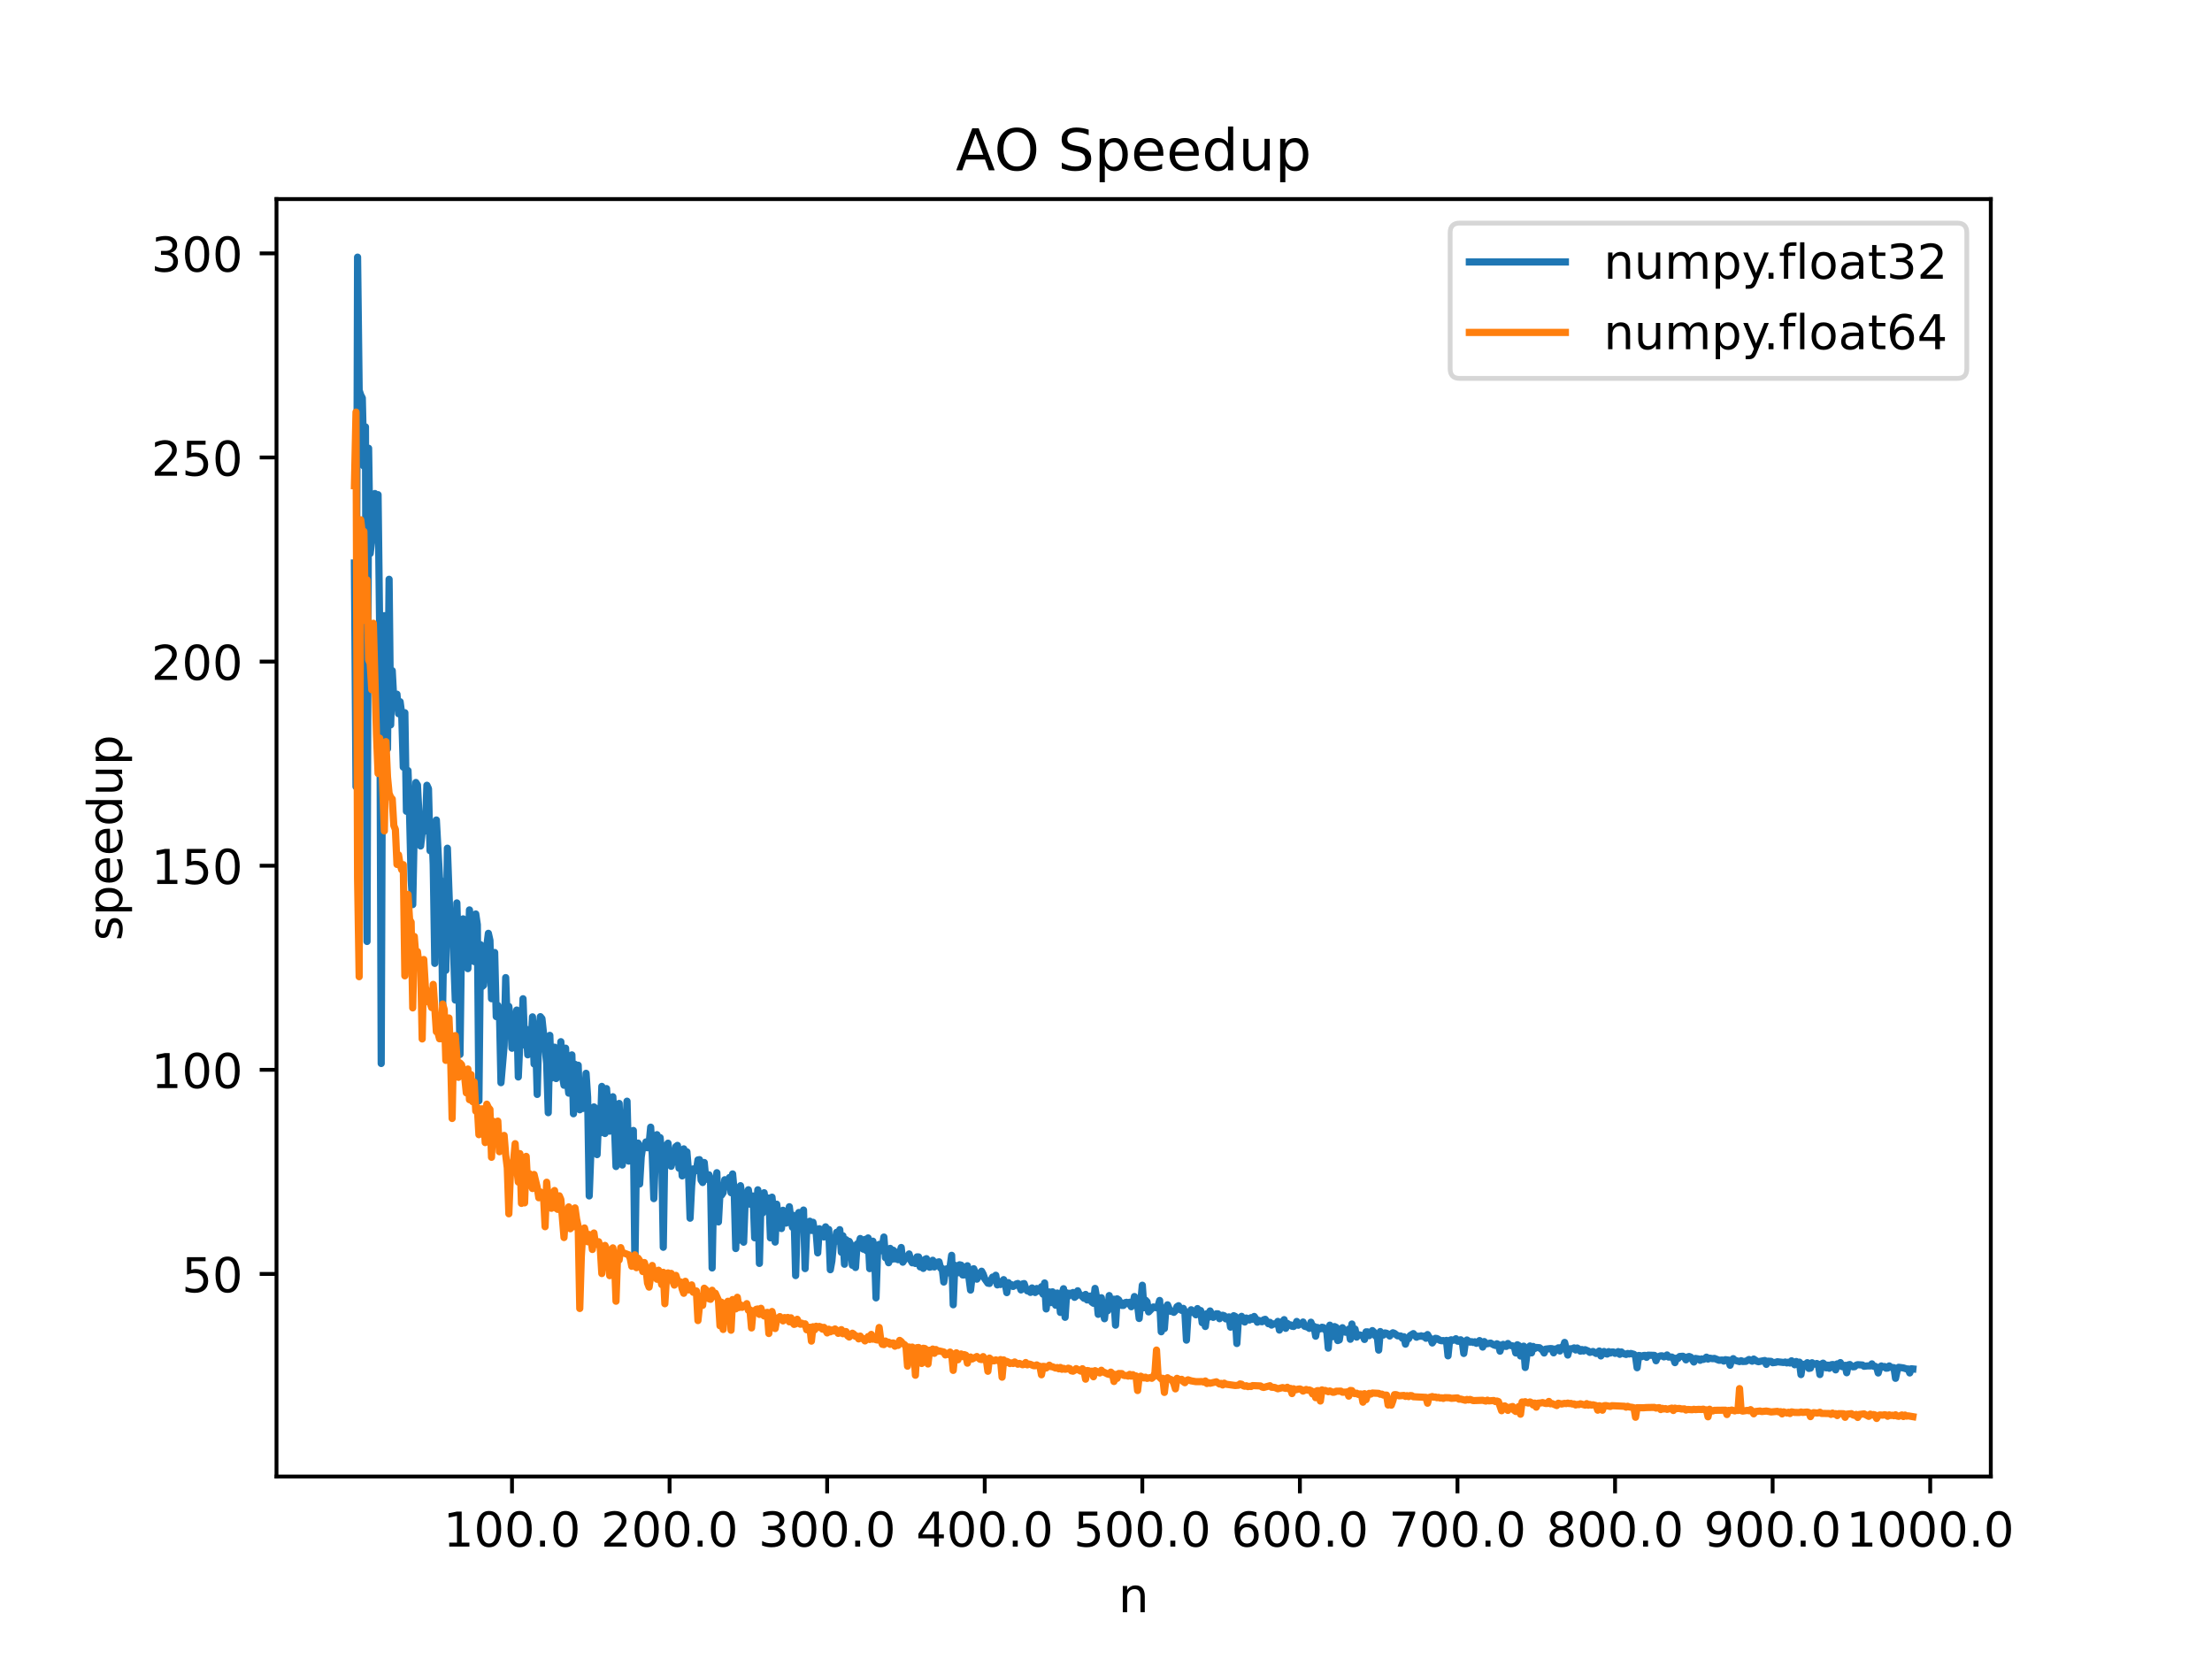 <?xml version="1.0" encoding="utf-8" standalone="no"?>
<!DOCTYPE svg PUBLIC "-//W3C//DTD SVG 1.1//EN"
  "http://www.w3.org/Graphics/SVG/1.1/DTD/svg11.dtd">
<!-- Created with matplotlib (https://matplotlib.org/) -->
<svg height="345.6pt" version="1.1" viewBox="0 0 460.8 345.6" width="460.8pt" xmlns="http://www.w3.org/2000/svg" xmlns:xlink="http://www.w3.org/1999/xlink">
 <defs>
  <style type="text/css">
*{stroke-linecap:butt;stroke-linejoin:round;}
  </style>
 </defs>
 <g id="figure_1">
  <g id="patch_1">
   <path d="M 0 345.6 
L 460.8 345.6 
L 460.8 0 
L 0 0 
z
" style="fill:#ffffff;"/>
  </g>
  <g id="axes_1">
   <g id="patch_2">
    <path d="M 57.6 307.584 
L 414.72 307.584 
L 414.72 41.472 
L 57.6 41.472 
z
" style="fill:#ffffff;"/>
   </g>
   <g id="matplotlib.axis_1">
    <g id="xtick_1">
     <g id="line2d_1">
      <defs>
       <path d="M 0 0 
L 0 3.5 
" id="m4b6845945d" style="stroke:#000000;stroke-width:0.8;"/>
      </defs>
      <g>
       <use style="stroke:#000000;stroke-width:0.8;" x="106.659" xlink:href="#m4b6845945d" y="307.584"/>
      </g>
     </g>
     <g id="text_1">
      <!-- 100.0 -->
      <defs>
       <path d="M 12.406 8.297 
L 28.516 8.297 
L 28.516 63.922 
L 10.984 60.406 
L 10.984 69.391 
L 28.422 72.906 
L 38.281 72.906 
L 38.281 8.297 
L 54.391 8.297 
L 54.391 0 
L 12.406 0 
z
" id="DejaVuSans-49"/>
       <path d="M 31.781 66.406 
Q 24.172 66.406 20.328 58.906 
Q 16.5 51.422 16.5 36.375 
Q 16.5 21.391 20.328 13.891 
Q 24.172 6.391 31.781 6.391 
Q 39.453 6.391 43.281 13.891 
Q 47.125 21.391 47.125 36.375 
Q 47.125 51.422 43.281 58.906 
Q 39.453 66.406 31.781 66.406 
z
M 31.781 74.219 
Q 44.047 74.219 50.516 64.516 
Q 56.984 54.828 56.984 36.375 
Q 56.984 17.969 50.516 8.266 
Q 44.047 -1.422 31.781 -1.422 
Q 19.531 -1.422 13.062 8.266 
Q 6.594 17.969 6.594 36.375 
Q 6.594 54.828 13.062 64.516 
Q 19.531 74.219 31.781 74.219 
z
" id="DejaVuSans-48"/>
       <path d="M 10.688 12.406 
L 21 12.406 
L 21 0 
L 10.688 0 
z
" id="DejaVuSans-46"/>
      </defs>
      <g transform="translate(92.345 322.182)scale(0.1 -0.1)">
       <use xlink:href="#DejaVuSans-49"/>
       <use x="63.623" xlink:href="#DejaVuSans-48"/>
       <use x="127.246" xlink:href="#DejaVuSans-48"/>
       <use x="190.869" xlink:href="#DejaVuSans-46"/>
       <use x="222.656" xlink:href="#DejaVuSans-48"/>
      </g>
     </g>
    </g>
    <g id="xtick_2">
     <g id="line2d_2">
      <g>
       <use style="stroke:#000000;stroke-width:0.8;" x="139.486" xlink:href="#m4b6845945d" y="307.584"/>
      </g>
     </g>
     <g id="text_2">
      <!-- 200.0 -->
      <defs>
       <path d="M 19.188 8.297 
L 53.609 8.297 
L 53.609 0 
L 7.328 0 
L 7.328 8.297 
Q 12.938 14.109 22.625 23.891 
Q 32.328 33.688 34.812 36.531 
Q 39.547 41.844 41.422 45.531 
Q 43.312 49.219 43.312 52.781 
Q 43.312 58.594 39.234 62.25 
Q 35.156 65.922 28.609 65.922 
Q 23.969 65.922 18.812 64.312 
Q 13.672 62.703 7.812 59.422 
L 7.812 69.391 
Q 13.766 71.781 18.938 73 
Q 24.125 74.219 28.422 74.219 
Q 39.75 74.219 46.484 68.547 
Q 53.219 62.891 53.219 53.422 
Q 53.219 48.922 51.531 44.891 
Q 49.859 40.875 45.406 35.406 
Q 44.188 33.984 37.641 27.219 
Q 31.109 20.453 19.188 8.297 
z
" id="DejaVuSans-50"/>
      </defs>
      <g transform="translate(125.172 322.182)scale(0.1 -0.1)">
       <use xlink:href="#DejaVuSans-50"/>
       <use x="63.623" xlink:href="#DejaVuSans-48"/>
       <use x="127.246" xlink:href="#DejaVuSans-48"/>
       <use x="190.869" xlink:href="#DejaVuSans-46"/>
       <use x="222.656" xlink:href="#DejaVuSans-48"/>
      </g>
     </g>
    </g>
    <g id="xtick_3">
     <g id="line2d_3">
      <g>
       <use style="stroke:#000000;stroke-width:0.8;" x="172.312" xlink:href="#m4b6845945d" y="307.584"/>
      </g>
     </g>
     <g id="text_3">
      <!-- 300.0 -->
      <defs>
       <path d="M 40.578 39.312 
Q 47.656 37.797 51.625 33 
Q 55.609 28.219 55.609 21.188 
Q 55.609 10.406 48.188 4.484 
Q 40.766 -1.422 27.094 -1.422 
Q 22.516 -1.422 17.656 -0.516 
Q 12.797 0.391 7.625 2.203 
L 7.625 11.719 
Q 11.719 9.328 16.594 8.109 
Q 21.484 6.891 26.812 6.891 
Q 36.078 6.891 40.938 10.547 
Q 45.797 14.203 45.797 21.188 
Q 45.797 27.641 41.281 31.266 
Q 36.766 34.906 28.719 34.906 
L 20.219 34.906 
L 20.219 43.016 
L 29.109 43.016 
Q 36.375 43.016 40.234 45.922 
Q 44.094 48.828 44.094 54.297 
Q 44.094 59.906 40.109 62.906 
Q 36.141 65.922 28.719 65.922 
Q 24.656 65.922 20.016 65.031 
Q 15.375 64.156 9.812 62.312 
L 9.812 71.094 
Q 15.438 72.656 20.344 73.438 
Q 25.25 74.219 29.594 74.219 
Q 40.828 74.219 47.359 69.109 
Q 53.906 64.016 53.906 55.328 
Q 53.906 49.266 50.438 45.094 
Q 46.969 40.922 40.578 39.312 
z
" id="DejaVuSans-51"/>
      </defs>
      <g transform="translate(157.998 322.182)scale(0.1 -0.1)">
       <use xlink:href="#DejaVuSans-51"/>
       <use x="63.623" xlink:href="#DejaVuSans-48"/>
       <use x="127.246" xlink:href="#DejaVuSans-48"/>
       <use x="190.869" xlink:href="#DejaVuSans-46"/>
       <use x="222.656" xlink:href="#DejaVuSans-48"/>
      </g>
     </g>
    </g>
    <g id="xtick_4">
     <g id="line2d_4">
      <g>
       <use style="stroke:#000000;stroke-width:0.8;" x="205.139" xlink:href="#m4b6845945d" y="307.584"/>
      </g>
     </g>
     <g id="text_4">
      <!-- 400.0 -->
      <defs>
       <path d="M 37.797 64.312 
L 12.891 25.391 
L 37.797 25.391 
z
M 35.203 72.906 
L 47.609 72.906 
L 47.609 25.391 
L 58.016 25.391 
L 58.016 17.188 
L 47.609 17.188 
L 47.609 0 
L 37.797 0 
L 37.797 17.188 
L 4.891 17.188 
L 4.891 26.703 
z
" id="DejaVuSans-52"/>
      </defs>
      <g transform="translate(190.825 322.182)scale(0.1 -0.1)">
       <use xlink:href="#DejaVuSans-52"/>
       <use x="63.623" xlink:href="#DejaVuSans-48"/>
       <use x="127.246" xlink:href="#DejaVuSans-48"/>
       <use x="190.869" xlink:href="#DejaVuSans-46"/>
       <use x="222.656" xlink:href="#DejaVuSans-48"/>
      </g>
     </g>
    </g>
    <g id="xtick_5">
     <g id="line2d_5">
      <g>
       <use style="stroke:#000000;stroke-width:0.8;" x="237.965" xlink:href="#m4b6845945d" y="307.584"/>
      </g>
     </g>
     <g id="text_5">
      <!-- 500.0 -->
      <defs>
       <path d="M 10.797 72.906 
L 49.516 72.906 
L 49.516 64.594 
L 19.828 64.594 
L 19.828 46.734 
Q 21.969 47.469 24.109 47.828 
Q 26.266 48.188 28.422 48.188 
Q 40.625 48.188 47.75 41.5 
Q 54.891 34.812 54.891 23.391 
Q 54.891 11.625 47.562 5.094 
Q 40.234 -1.422 26.906 -1.422 
Q 22.312 -1.422 17.547 -0.641 
Q 12.797 0.141 7.719 1.703 
L 7.719 11.625 
Q 12.109 9.234 16.797 8.062 
Q 21.484 6.891 26.703 6.891 
Q 35.156 6.891 40.078 11.328 
Q 45.016 15.766 45.016 23.391 
Q 45.016 31 40.078 35.438 
Q 35.156 39.891 26.703 39.891 
Q 22.75 39.891 18.812 39.016 
Q 14.891 38.141 10.797 36.281 
z
" id="DejaVuSans-53"/>
      </defs>
      <g transform="translate(223.651 322.182)scale(0.1 -0.1)">
       <use xlink:href="#DejaVuSans-53"/>
       <use x="63.623" xlink:href="#DejaVuSans-48"/>
       <use x="127.246" xlink:href="#DejaVuSans-48"/>
       <use x="190.869" xlink:href="#DejaVuSans-46"/>
       <use x="222.656" xlink:href="#DejaVuSans-48"/>
      </g>
     </g>
    </g>
    <g id="xtick_6">
     <g id="line2d_6">
      <g>
       <use style="stroke:#000000;stroke-width:0.8;" x="270.792" xlink:href="#m4b6845945d" y="307.584"/>
      </g>
     </g>
     <g id="text_6">
      <!-- 600.0 -->
      <defs>
       <path d="M 33.016 40.375 
Q 26.375 40.375 22.484 35.828 
Q 18.609 31.297 18.609 23.391 
Q 18.609 15.531 22.484 10.953 
Q 26.375 6.391 33.016 6.391 
Q 39.656 6.391 43.531 10.953 
Q 47.406 15.531 47.406 23.391 
Q 47.406 31.297 43.531 35.828 
Q 39.656 40.375 33.016 40.375 
z
M 52.594 71.297 
L 52.594 62.312 
Q 48.875 64.062 45.094 64.984 
Q 41.312 65.922 37.594 65.922 
Q 27.828 65.922 22.672 59.328 
Q 17.531 52.734 16.797 39.406 
Q 19.672 43.656 24.016 45.922 
Q 28.375 48.188 33.594 48.188 
Q 44.578 48.188 50.953 41.516 
Q 57.328 34.859 57.328 23.391 
Q 57.328 12.156 50.688 5.359 
Q 44.047 -1.422 33.016 -1.422 
Q 20.359 -1.422 13.672 8.266 
Q 6.984 17.969 6.984 36.375 
Q 6.984 53.656 15.188 63.938 
Q 23.391 74.219 37.203 74.219 
Q 40.922 74.219 44.703 73.484 
Q 48.484 72.75 52.594 71.297 
z
" id="DejaVuSans-54"/>
      </defs>
      <g transform="translate(256.478 322.182)scale(0.1 -0.1)">
       <use xlink:href="#DejaVuSans-54"/>
       <use x="63.623" xlink:href="#DejaVuSans-48"/>
       <use x="127.246" xlink:href="#DejaVuSans-48"/>
       <use x="190.869" xlink:href="#DejaVuSans-46"/>
       <use x="222.656" xlink:href="#DejaVuSans-48"/>
      </g>
     </g>
    </g>
    <g id="xtick_7">
     <g id="line2d_7">
      <g>
       <use style="stroke:#000000;stroke-width:0.8;" x="303.619" xlink:href="#m4b6845945d" y="307.584"/>
      </g>
     </g>
     <g id="text_7">
      <!-- 700.0 -->
      <defs>
       <path d="M 8.203 72.906 
L 55.078 72.906 
L 55.078 68.703 
L 28.609 0 
L 18.312 0 
L 43.219 64.594 
L 8.203 64.594 
z
" id="DejaVuSans-55"/>
      </defs>
      <g transform="translate(289.304 322.182)scale(0.1 -0.1)">
       <use xlink:href="#DejaVuSans-55"/>
       <use x="63.623" xlink:href="#DejaVuSans-48"/>
       <use x="127.246" xlink:href="#DejaVuSans-48"/>
       <use x="190.869" xlink:href="#DejaVuSans-46"/>
       <use x="222.656" xlink:href="#DejaVuSans-48"/>
      </g>
     </g>
    </g>
    <g id="xtick_8">
     <g id="line2d_8">
      <g>
       <use style="stroke:#000000;stroke-width:0.8;" x="336.445" xlink:href="#m4b6845945d" y="307.584"/>
      </g>
     </g>
     <g id="text_8">
      <!-- 800.0 -->
      <defs>
       <path d="M 31.781 34.625 
Q 24.75 34.625 20.719 30.859 
Q 16.703 27.094 16.703 20.516 
Q 16.703 13.922 20.719 10.156 
Q 24.75 6.391 31.781 6.391 
Q 38.812 6.391 42.859 10.172 
Q 46.922 13.969 46.922 20.516 
Q 46.922 27.094 42.891 30.859 
Q 38.875 34.625 31.781 34.625 
z
M 21.922 38.812 
Q 15.578 40.375 12.031 44.719 
Q 8.5 49.078 8.5 55.328 
Q 8.5 64.062 14.719 69.141 
Q 20.953 74.219 31.781 74.219 
Q 42.672 74.219 48.875 69.141 
Q 55.078 64.062 55.078 55.328 
Q 55.078 49.078 51.531 44.719 
Q 48 40.375 41.703 38.812 
Q 48.828 37.156 52.797 32.312 
Q 56.781 27.484 56.781 20.516 
Q 56.781 9.906 50.312 4.234 
Q 43.844 -1.422 31.781 -1.422 
Q 19.734 -1.422 13.25 4.234 
Q 6.781 9.906 6.781 20.516 
Q 6.781 27.484 10.781 32.312 
Q 14.797 37.156 21.922 38.812 
z
M 18.312 54.391 
Q 18.312 48.734 21.844 45.562 
Q 25.391 42.391 31.781 42.391 
Q 38.141 42.391 41.719 45.562 
Q 45.312 48.734 45.312 54.391 
Q 45.312 60.062 41.719 63.234 
Q 38.141 66.406 31.781 66.406 
Q 25.391 66.406 21.844 63.234 
Q 18.312 60.062 18.312 54.391 
z
" id="DejaVuSans-56"/>
      </defs>
      <g transform="translate(322.131 322.182)scale(0.1 -0.1)">
       <use xlink:href="#DejaVuSans-56"/>
       <use x="63.623" xlink:href="#DejaVuSans-48"/>
       <use x="127.246" xlink:href="#DejaVuSans-48"/>
       <use x="190.869" xlink:href="#DejaVuSans-46"/>
       <use x="222.656" xlink:href="#DejaVuSans-48"/>
      </g>
     </g>
    </g>
    <g id="xtick_9">
     <g id="line2d_9">
      <g>
       <use style="stroke:#000000;stroke-width:0.8;" x="369.272" xlink:href="#m4b6845945d" y="307.584"/>
      </g>
     </g>
     <g id="text_9">
      <!-- 900.0 -->
      <defs>
       <path d="M 10.984 1.516 
L 10.984 10.5 
Q 14.703 8.734 18.5 7.812 
Q 22.312 6.891 25.984 6.891 
Q 35.75 6.891 40.891 13.453 
Q 46.047 20.016 46.781 33.406 
Q 43.953 29.203 39.594 26.953 
Q 35.25 24.703 29.984 24.703 
Q 19.047 24.703 12.672 31.312 
Q 6.297 37.938 6.297 49.422 
Q 6.297 60.641 12.938 67.422 
Q 19.578 74.219 30.609 74.219 
Q 43.266 74.219 49.922 64.516 
Q 56.594 54.828 56.594 36.375 
Q 56.594 19.141 48.406 8.859 
Q 40.234 -1.422 26.422 -1.422 
Q 22.703 -1.422 18.891 -0.688 
Q 15.094 0.047 10.984 1.516 
z
M 30.609 32.422 
Q 37.25 32.422 41.125 36.953 
Q 45.016 41.5 45.016 49.422 
Q 45.016 57.281 41.125 61.844 
Q 37.25 66.406 30.609 66.406 
Q 23.969 66.406 20.094 61.844 
Q 16.219 57.281 16.219 49.422 
Q 16.219 41.5 20.094 36.953 
Q 23.969 32.422 30.609 32.422 
z
" id="DejaVuSans-57"/>
      </defs>
      <g transform="translate(354.958 322.182)scale(0.1 -0.1)">
       <use xlink:href="#DejaVuSans-57"/>
       <use x="63.623" xlink:href="#DejaVuSans-48"/>
       <use x="127.246" xlink:href="#DejaVuSans-48"/>
       <use x="190.869" xlink:href="#DejaVuSans-46"/>
       <use x="222.656" xlink:href="#DejaVuSans-48"/>
      </g>
     </g>
    </g>
    <g id="xtick_10">
     <g id="line2d_10">
      <g>
       <use style="stroke:#000000;stroke-width:0.8;" x="402.098" xlink:href="#m4b6845945d" y="307.584"/>
      </g>
     </g>
     <g id="text_10">
      <!-- 1000.0 -->
      <g transform="translate(384.603 322.182)scale(0.1 -0.1)">
       <use xlink:href="#DejaVuSans-49"/>
       <use x="63.623" xlink:href="#DejaVuSans-48"/>
       <use x="127.246" xlink:href="#DejaVuSans-48"/>
       <use x="190.869" xlink:href="#DejaVuSans-48"/>
       <use x="254.492" xlink:href="#DejaVuSans-46"/>
       <use x="286.279" xlink:href="#DejaVuSans-48"/>
      </g>
     </g>
    </g>
    <g id="text_11">
     <!-- n -->
     <defs>
      <path d="M 54.891 33.016 
L 54.891 0 
L 45.906 0 
L 45.906 32.719 
Q 45.906 40.484 42.875 44.328 
Q 39.844 48.188 33.797 48.188 
Q 26.516 48.188 22.312 43.547 
Q 18.109 38.922 18.109 30.906 
L 18.109 0 
L 9.078 0 
L 9.078 54.688 
L 18.109 54.688 
L 18.109 46.188 
Q 21.344 51.125 25.703 53.562 
Q 30.078 56 35.797 56 
Q 45.219 56 50.047 50.172 
Q 54.891 44.344 54.891 33.016 
z
" id="DejaVuSans-110"/>
     </defs>
     <g transform="translate(232.991 335.861)scale(0.1 -0.1)">
      <use xlink:href="#DejaVuSans-110"/>
     </g>
    </g>
   </g>
   <g id="matplotlib.axis_2">
    <g id="ytick_1">
     <g id="line2d_11">
      <defs>
       <path d="M 0 0 
L -3.5 0 
" id="me7f74a22a0" style="stroke:#000000;stroke-width:0.8;"/>
      </defs>
      <g>
       <use style="stroke:#000000;stroke-width:0.8;" x="57.6" xlink:href="#me7f74a22a0" y="265.385"/>
      </g>
     </g>
     <g id="text_12">
      <!-- 50 -->
      <g transform="translate(37.875 269.185)scale(0.1 -0.1)">
       <use xlink:href="#DejaVuSans-53"/>
       <use x="63.623" xlink:href="#DejaVuSans-48"/>
      </g>
     </g>
    </g>
    <g id="ytick_2">
     <g id="line2d_12">
      <g>
       <use style="stroke:#000000;stroke-width:0.8;" x="57.6" xlink:href="#me7f74a22a0" y="222.865"/>
      </g>
     </g>
     <g id="text_13">
      <!-- 100 -->
      <g transform="translate(31.512 226.664)scale(0.1 -0.1)">
       <use xlink:href="#DejaVuSans-49"/>
       <use x="63.623" xlink:href="#DejaVuSans-48"/>
       <use x="127.246" xlink:href="#DejaVuSans-48"/>
      </g>
     </g>
    </g>
    <g id="ytick_3">
     <g id="line2d_13">
      <g>
       <use style="stroke:#000000;stroke-width:0.8;" x="57.6" xlink:href="#me7f74a22a0" y="180.344"/>
      </g>
     </g>
     <g id="text_14">
      <!-- 150 -->
      <g transform="translate(31.512 184.143)scale(0.1 -0.1)">
       <use xlink:href="#DejaVuSans-49"/>
       <use x="63.623" xlink:href="#DejaVuSans-53"/>
       <use x="127.246" xlink:href="#DejaVuSans-48"/>
      </g>
     </g>
    </g>
    <g id="ytick_4">
     <g id="line2d_14">
      <g>
       <use style="stroke:#000000;stroke-width:0.8;" x="57.6" xlink:href="#me7f74a22a0" y="137.823"/>
      </g>
     </g>
     <g id="text_15">
      <!-- 200 -->
      <g transform="translate(31.512 141.622)scale(0.1 -0.1)">
       <use xlink:href="#DejaVuSans-50"/>
       <use x="63.623" xlink:href="#DejaVuSans-48"/>
       <use x="127.246" xlink:href="#DejaVuSans-48"/>
      </g>
     </g>
    </g>
    <g id="ytick_5">
     <g id="line2d_15">
      <g>
       <use style="stroke:#000000;stroke-width:0.8;" x="57.6" xlink:href="#me7f74a22a0" y="95.302"/>
      </g>
     </g>
     <g id="text_16">
      <!-- 250 -->
      <g transform="translate(31.512 99.101)scale(0.1 -0.1)">
       <use xlink:href="#DejaVuSans-50"/>
       <use x="63.623" xlink:href="#DejaVuSans-53"/>
       <use x="127.246" xlink:href="#DejaVuSans-48"/>
      </g>
     </g>
    </g>
    <g id="ytick_6">
     <g id="line2d_16">
      <g>
       <use style="stroke:#000000;stroke-width:0.8;" x="57.6" xlink:href="#me7f74a22a0" y="52.781"/>
      </g>
     </g>
     <g id="text_17">
      <!-- 300 -->
      <g transform="translate(31.512 56.58)scale(0.1 -0.1)">
       <use xlink:href="#DejaVuSans-51"/>
       <use x="63.623" xlink:href="#DejaVuSans-48"/>
       <use x="127.246" xlink:href="#DejaVuSans-48"/>
      </g>
     </g>
    </g>
    <g id="text_18">
     <!-- speedup -->
     <defs>
      <path d="M 44.281 53.078 
L 44.281 44.578 
Q 40.484 46.531 36.375 47.5 
Q 32.281 48.484 27.875 48.484 
Q 21.188 48.484 17.844 46.438 
Q 14.5 44.391 14.5 40.281 
Q 14.5 37.156 16.891 35.375 
Q 19.281 33.594 26.516 31.984 
L 29.594 31.297 
Q 39.156 29.25 43.188 25.516 
Q 47.219 21.781 47.219 15.094 
Q 47.219 7.469 41.188 3.016 
Q 35.156 -1.422 24.609 -1.422 
Q 20.219 -1.422 15.453 -0.562 
Q 10.688 0.297 5.422 2 
L 5.422 11.281 
Q 10.406 8.688 15.234 7.391 
Q 20.062 6.109 24.812 6.109 
Q 31.156 6.109 34.562 8.281 
Q 37.984 10.453 37.984 14.406 
Q 37.984 18.062 35.516 20.016 
Q 33.062 21.969 24.703 23.781 
L 21.578 24.516 
Q 13.234 26.266 9.516 29.906 
Q 5.812 33.547 5.812 39.891 
Q 5.812 47.609 11.281 51.797 
Q 16.75 56 26.812 56 
Q 31.781 56 36.172 55.266 
Q 40.578 54.547 44.281 53.078 
z
" id="DejaVuSans-115"/>
      <path d="M 18.109 8.203 
L 18.109 -20.797 
L 9.078 -20.797 
L 9.078 54.688 
L 18.109 54.688 
L 18.109 46.391 
Q 20.953 51.266 25.266 53.625 
Q 29.594 56 35.594 56 
Q 45.562 56 51.781 48.094 
Q 58.016 40.188 58.016 27.297 
Q 58.016 14.406 51.781 6.484 
Q 45.562 -1.422 35.594 -1.422 
Q 29.594 -1.422 25.266 0.953 
Q 20.953 3.328 18.109 8.203 
z
M 48.688 27.297 
Q 48.688 37.203 44.609 42.844 
Q 40.531 48.484 33.406 48.484 
Q 26.266 48.484 22.188 42.844 
Q 18.109 37.203 18.109 27.297 
Q 18.109 17.391 22.188 11.75 
Q 26.266 6.109 33.406 6.109 
Q 40.531 6.109 44.609 11.75 
Q 48.688 17.391 48.688 27.297 
z
" id="DejaVuSans-112"/>
      <path d="M 56.203 29.594 
L 56.203 25.203 
L 14.891 25.203 
Q 15.484 15.922 20.484 11.062 
Q 25.484 6.203 34.422 6.203 
Q 39.594 6.203 44.453 7.469 
Q 49.312 8.734 54.109 11.281 
L 54.109 2.781 
Q 49.266 0.734 44.188 -0.344 
Q 39.109 -1.422 33.891 -1.422 
Q 20.797 -1.422 13.156 6.188 
Q 5.516 13.812 5.516 26.812 
Q 5.516 40.234 12.766 48.109 
Q 20.016 56 32.328 56 
Q 43.359 56 49.781 48.891 
Q 56.203 41.797 56.203 29.594 
z
M 47.219 32.234 
Q 47.125 39.594 43.094 43.984 
Q 39.062 48.391 32.422 48.391 
Q 24.906 48.391 20.391 44.141 
Q 15.875 39.891 15.188 32.172 
z
" id="DejaVuSans-101"/>
      <path d="M 45.406 46.391 
L 45.406 75.984 
L 54.391 75.984 
L 54.391 0 
L 45.406 0 
L 45.406 8.203 
Q 42.578 3.328 38.25 0.953 
Q 33.938 -1.422 27.875 -1.422 
Q 17.969 -1.422 11.734 6.484 
Q 5.516 14.406 5.516 27.297 
Q 5.516 40.188 11.734 48.094 
Q 17.969 56 27.875 56 
Q 33.938 56 38.25 53.625 
Q 42.578 51.266 45.406 46.391 
z
M 14.797 27.297 
Q 14.797 17.391 18.875 11.75 
Q 22.953 6.109 30.078 6.109 
Q 37.203 6.109 41.297 11.75 
Q 45.406 17.391 45.406 27.297 
Q 45.406 37.203 41.297 42.844 
Q 37.203 48.484 30.078 48.484 
Q 22.953 48.484 18.875 42.844 
Q 14.797 37.203 14.797 27.297 
z
" id="DejaVuSans-100"/>
      <path d="M 8.5 21.578 
L 8.5 54.688 
L 17.484 54.688 
L 17.484 21.922 
Q 17.484 14.156 20.5 10.266 
Q 23.531 6.391 29.594 6.391 
Q 36.859 6.391 41.078 11.031 
Q 45.312 15.672 45.312 23.688 
L 45.312 54.688 
L 54.297 54.688 
L 54.297 0 
L 45.312 0 
L 45.312 8.406 
Q 42.047 3.422 37.719 1 
Q 33.406 -1.422 27.688 -1.422 
Q 18.266 -1.422 13.375 4.438 
Q 8.5 10.297 8.5 21.578 
z
M 31.109 56 
z
" id="DejaVuSans-117"/>
     </defs>
     <g transform="translate(25.433 195.977)rotate(-90)scale(0.1 -0.1)">
      <use xlink:href="#DejaVuSans-115"/>
      <use x="52.1" xlink:href="#DejaVuSans-112"/>
      <use x="115.576" xlink:href="#DejaVuSans-101"/>
      <use x="177.1" xlink:href="#DejaVuSans-101"/>
      <use x="238.623" xlink:href="#DejaVuSans-100"/>
      <use x="302.1" xlink:href="#DejaVuSans-117"/>
      <use x="365.479" xlink:href="#DejaVuSans-112"/>
     </g>
    </g>
   </g>
   <g id="line2d_17">
    <path clip-path="url(#p655c48c716)" d="M 73.833 117.286 
L 74.161 163.875 
L 74.489 53.568 
L 74.818 81.297 
L 75.146 82.285 
L 75.474 82.918 
L 75.802 97.109 
L 76.131 88.927 
L 76.459 196.122 
L 76.787 93.378 
L 77.115 115.298 
L 77.444 112.511 
L 77.772 111.793 
L 78.1 102.814 
L 78.428 103.248 
L 78.757 103.052 
L 79.085 130.287 
L 79.413 221.544 
L 79.742 132.694 
L 80.07 128.254 
L 80.726 156.003 
L 81.055 120.675 
L 81.383 151.004 
L 81.711 139.71 
L 82.039 145.879 
L 82.368 147.168 
L 82.696 144.614 
L 83.024 148.686 
L 83.352 146.181 
L 83.681 148.693 
L 84.009 159.812 
L 84.337 148.471 
L 84.665 169.006 
L 84.994 160.522 
L 85.322 169.694 
L 85.65 183.208 
L 85.979 188.441 
L 86.307 172.153 
L 86.635 163.008 
L 86.963 163.533 
L 87.62 176.237 
L 87.948 173.411 
L 88.276 173.089 
L 88.605 173.108 
L 88.933 163.586 
L 89.261 164.305 
L 89.589 177.223 
L 89.918 171.962 
L 90.246 180.087 
L 90.574 200.691 
L 90.903 170.819 
L 91.559 182.883 
L 91.887 183.901 
L 92.216 209.215 
L 92.544 189.121 
L 92.872 202.136 
L 93.2 176.697 
L 93.857 194.88 
L 94.185 190.444 
L 94.842 208.331 
L 95.17 188.091 
L 95.498 198.813 
L 95.827 219.662 
L 96.155 194.585 
L 96.483 191.415 
L 96.811 194.847 
L 97.14 196.758 
L 97.468 201.784 
L 97.796 189.551 
L 98.124 193.72 
L 98.453 200.12 
L 98.781 200.316 
L 99.109 190.399 
L 99.437 192.631 
L 99.766 229.319 
L 100.094 196.786 
L 100.422 205.523 
L 100.75 205.247 
L 101.407 197.115 
L 101.735 194.427 
L 102.064 195.902 
L 102.392 208.052 
L 102.72 207.321 
L 103.048 198.419 
L 103.377 211.777 
L 103.705 209.444 
L 104.033 210.294 
L 104.361 225.543 
L 105.018 217.841 
L 105.346 203.652 
L 105.674 213.701 
L 106.003 209.655 
L 106.331 212.582 
L 106.659 218.369 
L 106.988 213.91 
L 107.316 214.632 
L 107.644 210.414 
L 107.972 224.355 
L 108.301 216.914 
L 108.629 216.474 
L 108.957 208.059 
L 109.285 217.707 
L 109.614 214.395 
L 109.942 219.735 
L 110.27 216.053 
L 110.598 218.32 
L 110.927 211.831 
L 111.255 221.645 
L 111.583 216.743 
L 111.912 227.989 
L 112.24 214.472 
L 112.568 211.793 
L 112.896 212.199 
L 113.881 221.476 
L 114.209 231.795 
L 114.538 215.684 
L 114.866 224.593 
L 115.194 219.212 
L 115.522 218.145 
L 115.851 224.681 
L 116.179 221.79 
L 116.507 223.165 
L 116.836 217.005 
L 117.164 224.135 
L 117.492 226.078 
L 117.82 218.354 
L 118.149 224.716 
L 118.477 227.723 
L 118.805 227.723 
L 119.133 219.755 
L 119.462 232.019 
L 119.79 221.711 
L 120.118 229.877 
L 120.446 221.904 
L 120.775 231.184 
L 121.103 228.469 
L 121.431 230.908 
L 121.759 229.863 
L 122.088 223.59 
L 122.416 228.59 
L 122.744 249.135 
L 123.401 231.593 
L 123.729 230.59 
L 124.057 230.89 
L 124.386 240.527 
L 124.714 232.448 
L 125.042 236.018 
L 125.37 226.318 
L 126.027 236.126 
L 126.355 226.773 
L 127.012 235.637 
L 127.34 233.803 
L 127.668 228.472 
L 127.997 234.236 
L 128.325 243.008 
L 128.981 229.864 
L 129.31 240.199 
L 129.638 242.696 
L 129.966 232.839 
L 130.294 235.388 
L 130.623 229.399 
L 130.951 241.883 
L 131.279 235.743 
L 131.607 237.632 
L 131.936 235.5 
L 132.264 263.539 
L 132.592 239.979 
L 132.921 238.126 
L 133.249 246.649 
L 133.577 241.024 
L 133.905 238.753 
L 134.234 239.158 
L 134.562 237.886 
L 134.89 239.091 
L 135.218 238.311 
L 135.547 234.811 
L 135.875 240.523 
L 136.203 249.691 
L 136.531 240.738 
L 136.86 236.374 
L 137.188 241.669 
L 137.516 236.986 
L 137.844 240.57 
L 138.173 259.828 
L 138.501 238.787 
L 138.829 238.637 
L 139.158 238.145 
L 139.486 241.185 
L 139.814 242.964 
L 140.142 241.673 
L 140.471 242.07 
L 140.799 238.854 
L 141.127 238.608 
L 141.455 243.361 
L 141.784 240.333 
L 142.112 244.959 
L 142.44 239.329 
L 142.768 242.951 
L 143.097 239.946 
L 143.425 244.048 
L 143.753 253.774 
L 144.082 247.048 
L 144.41 243.51 
L 145.066 243.871 
L 145.395 241.635 
L 145.723 241.579 
L 146.051 245.831 
L 146.379 246.336 
L 146.708 242.173 
L 147.036 245.666 
L 147.364 245.667 
L 147.692 244.738 
L 148.021 245.963 
L 148.349 264.14 
L 148.677 247.072 
L 149.006 247.178 
L 149.334 244.295 
L 149.662 254.549 
L 149.99 248.445 
L 150.319 248.953 
L 150.647 248.44 
L 150.975 245.76 
L 151.632 247.048 
L 151.96 245.3 
L 152.288 248.457 
L 152.616 244.554 
L 152.945 248.18 
L 153.273 260.094 
L 153.601 247.788 
L 153.93 258.362 
L 154.258 247.003 
L 154.586 249.294 
L 154.914 258.771 
L 155.243 249.805 
L 155.571 250.98 
L 155.899 247.851 
L 156.227 250.331 
L 156.556 250.962 
L 156.884 249.152 
L 157.212 257.86 
L 157.869 247.859 
L 158.197 263.194 
L 158.525 250.324 
L 158.853 252.708 
L 159.182 248.468 
L 159.51 250.773 
L 159.838 249.586 
L 160.167 249.577 
L 160.495 257.877 
L 160.823 249.392 
L 161.151 252.73 
L 161.48 258.747 
L 161.808 250.855 
L 162.136 253.748 
L 162.464 253.439 
L 162.793 255.931 
L 163.121 252.121 
L 163.777 254.789 
L 164.106 253.828 
L 164.434 251.385 
L 164.762 254.088 
L 165.091 255.676 
L 165.419 253.197 
L 165.747 265.727 
L 166.075 254.451 
L 166.404 252.587 
L 166.732 255.243 
L 167.06 254.704 
L 167.388 252.074 
L 167.717 264.274 
L 168.045 256.325 
L 168.373 255.604 
L 168.701 254.405 
L 169.03 256.325 
L 169.358 254.624 
L 169.686 256.471 
L 170.015 256.629 
L 170.343 260.999 
L 170.671 255.969 
L 170.999 256.133 
L 171.328 256.732 
L 171.656 257.68 
L 171.984 255.571 
L 172.312 256.658 
L 172.641 256.109 
L 172.969 264.506 
L 173.297 262.675 
L 173.625 259.026 
L 173.954 258.642 
L 174.282 256.715 
L 174.61 257.659 
L 174.938 256.16 
L 175.267 260.874 
L 175.595 257.436 
L 175.923 263.365 
L 176.252 258.25 
L 176.58 258.581 
L 176.908 258.609 
L 177.236 259.296 
L 177.565 263.582 
L 177.893 262.259 
L 178.221 264.04 
L 178.549 259.153 
L 178.878 259.197 
L 179.206 258.005 
L 179.534 259.981 
L 179.862 260.228 
L 180.191 258.196 
L 180.519 260.547 
L 180.847 257.885 
L 181.176 264.278 
L 181.504 259.677 
L 181.832 258.562 
L 182.16 260.175 
L 182.489 270.371 
L 182.817 260.768 
L 183.145 259.227 
L 183.473 260.562 
L 183.802 259.64 
L 184.13 257.697 
L 184.458 262.015 
L 184.786 261.941 
L 185.115 263.053 
L 185.443 260.061 
L 185.771 262.348 
L 186.1 260.457 
L 186.428 262.254 
L 186.756 260.853 
L 187.084 262.416 
L 187.741 259.878 
L 188.069 262.939 
L 188.726 261.943 
L 189.054 261.853 
L 189.382 261.219 
L 189.71 262.514 
L 190.039 263.07 
L 190.367 262.992 
L 190.695 263.207 
L 191.023 261.834 
L 191.352 261.836 
L 191.68 263.916 
L 192.008 263.123 
L 192.337 264.23 
L 192.665 262.371 
L 192.993 262.204 
L 193.321 263.806 
L 193.65 263.984 
L 193.978 263.893 
L 194.306 262.536 
L 194.634 263.926 
L 194.963 263.044 
L 195.619 262.86 
L 195.947 264.182 
L 196.276 264.23 
L 196.604 267.073 
L 196.932 264.85 
L 197.261 264.306 
L 197.589 265.149 
L 197.917 263.895 
L 198.245 261.504 
L 198.574 271.808 
L 198.902 263.575 
L 199.23 264.713 
L 199.558 265.138 
L 199.887 263.478 
L 200.215 263.551 
L 200.543 265.597 
L 200.871 265.589 
L 201.2 265.033 
L 201.528 263.679 
L 202.185 268.748 
L 202.513 265.819 
L 202.841 264.297 
L 203.169 265.09 
L 203.498 266.474 
L 204.154 265.432 
L 204.482 264.817 
L 204.811 265.427 
L 205.139 266.383 
L 205.795 267.308 
L 206.124 267.364 
L 206.78 266.036 
L 207.109 266.312 
L 207.437 265.658 
L 207.765 267.669 
L 208.093 266.954 
L 208.422 267.584 
L 209.078 266.575 
L 209.406 267.368 
L 209.735 269.28 
L 210.063 267.197 
L 210.391 267.63 
L 210.719 267.624 
L 211.048 267.995 
L 211.376 267.803 
L 211.704 267.474 
L 212.032 267.377 
L 212.361 267.851 
L 212.689 268.715 
L 213.017 267.466 
L 213.346 267.392 
L 213.674 268.368 
L 214.002 268.907 
L 214.33 268.909 
L 214.659 269.234 
L 214.987 268.305 
L 215.315 268.915 
L 215.643 269.253 
L 215.972 268.42 
L 216.3 268.544 
L 216.628 269.007 
L 216.956 268.05 
L 217.285 269.608 
L 217.613 267.266 
L 217.941 272.676 
L 218.27 269.246 
L 218.598 269.132 
L 218.926 271.356 
L 219.254 269.11 
L 219.583 269.925 
L 219.911 271.91 
L 220.239 269.362 
L 220.567 269.68 
L 220.896 273.405 
L 221.224 269.554 
L 221.552 268.465 
L 221.88 274.416 
L 222.209 269.315 
L 222.537 270.051 
L 222.865 269.408 
L 223.194 269.54 
L 223.522 269.256 
L 223.85 270.258 
L 224.178 269.993 
L 224.507 268.891 
L 224.835 269.631 
L 225.163 269.799 
L 225.82 270.454 
L 226.148 269.655 
L 226.476 270.804 
L 226.804 270.149 
L 227.133 269.992 
L 227.461 271.256 
L 227.789 271.495 
L 228.117 268.397 
L 228.446 270.331 
L 228.774 273.799 
L 229.102 270.471 
L 229.431 270.339 
L 229.759 273.06 
L 230.087 274.717 
L 230.415 271.394 
L 230.744 273.063 
L 231.072 269.892 
L 231.4 271.483 
L 231.728 270.691 
L 232.057 270.657 
L 232.385 276.055 
L 232.713 270.562 
L 233.041 270.787 
L 233.698 271.948 
L 234.026 271.945 
L 234.355 271.375 
L 234.683 271.297 
L 235.011 271.612 
L 235.339 271.287 
L 235.668 272.217 
L 235.996 271.804 
L 236.324 270.093 
L 236.981 271.928 
L 237.309 274.662 
L 237.965 267.738 
L 238.294 272.425 
L 238.622 270.839 
L 238.95 271.198 
L 239.279 273.292 
L 240.263 272.267 
L 240.92 272.438 
L 241.248 272.024 
L 241.576 270.91 
L 241.905 277.431 
L 242.233 273.177 
L 242.561 276.767 
L 242.889 272.387 
L 243.218 271.818 
L 243.546 272.661 
L 243.874 273.174 
L 244.203 273.191 
L 244.531 273.383 
L 244.859 273.05 
L 245.187 272.213 
L 245.516 272.007 
L 245.844 272.789 
L 246.172 272.978 
L 246.5 272.561 
L 246.829 273.309 
L 247.157 279.176 
L 247.485 273.808 
L 247.813 273.42 
L 248.142 272.846 
L 248.47 273.427 
L 248.798 273.147 
L 249.126 273.895 
L 249.455 272.604 
L 249.783 273.788 
L 250.111 273.007 
L 250.44 275.551 
L 250.768 273.755 
L 251.096 276.332 
L 251.424 273.651 
L 251.753 274.426 
L 252.081 273.099 
L 252.737 274.429 
L 253.394 273.685 
L 253.722 273.692 
L 254.05 274.708 
L 254.379 274.058 
L 254.707 273.992 
L 255.035 274.102 
L 255.364 274.749 
L 256.02 274.324 
L 256.348 276.468 
L 256.677 274.709 
L 257.005 274.086 
L 257.333 274.239 
L 257.661 279.879 
L 257.99 274.773 
L 258.318 274.571 
L 258.646 274.22 
L 258.974 275.127 
L 259.303 275.399 
L 259.631 274.569 
L 260.288 274.982 
L 260.616 274.492 
L 260.944 274.83 
L 261.272 274.242 
L 261.601 274.715 
L 261.929 275.441 
L 262.257 275.069 
L 262.585 275.284 
L 262.914 275.343 
L 263.242 274.945 
L 263.57 274.837 
L 264.227 275.754 
L 264.555 275.47 
L 264.883 276.04 
L 265.211 275.786 
L 265.868 275.815 
L 266.196 275.271 
L 266.525 277.081 
L 266.853 275.568 
L 267.181 275.354 
L 267.509 274.909 
L 267.838 276.712 
L 268.166 275.681 
L 268.494 276.082 
L 268.822 275.987 
L 269.151 276.279 
L 269.479 276.33 
L 269.807 276.063 
L 270.135 275.283 
L 270.464 276.065 
L 270.792 275.815 
L 271.12 275.855 
L 271.449 275.401 
L 271.777 276.284 
L 272.433 276.471 
L 272.762 276.729 
L 273.09 275.442 
L 273.418 276.385 
L 273.746 276.312 
L 274.075 278.353 
L 274.403 276.525 
L 274.731 276.868 
L 275.059 276.817 
L 275.388 276.49 
L 275.716 276.561 
L 276.044 277.037 
L 276.373 277.069 
L 276.701 280.838 
L 277.029 276.056 
L 277.357 276.846 
L 277.686 278.452 
L 278.014 276.353 
L 278.342 276.508 
L 278.67 279.265 
L 278.999 279.136 
L 279.327 277.031 
L 279.655 276.587 
L 279.983 277.38 
L 280.312 277.528 
L 280.968 276.883 
L 281.297 278.995 
L 281.625 275.818 
L 281.953 277.541 
L 282.281 276.871 
L 282.61 278.55 
L 282.938 278.029 
L 283.923 278.253 
L 284.251 279.033 
L 284.579 277.445 
L 284.907 277.454 
L 285.236 278.237 
L 285.892 277.187 
L 286.22 277.514 
L 286.549 278.32 
L 286.877 278.108 
L 287.205 281.253 
L 287.534 277.387 
L 287.862 278.14 
L 288.19 278.107 
L 288.518 277.678 
L 288.847 277.745 
L 289.175 277.929 
L 289.503 278.314 
L 289.831 277.872 
L 290.16 277.642 
L 290.488 277.765 
L 291.144 278.277 
L 291.801 278.31 
L 292.129 278.78 
L 292.458 278.463 
L 292.786 280.007 
L 293.114 278.924 
L 293.442 278.877 
L 293.771 278.213 
L 294.427 277.815 
L 295.084 278.566 
L 295.412 278.355 
L 295.74 278.379 
L 296.068 278.274 
L 296.397 278.416 
L 296.725 278.326 
L 297.053 278.783 
L 297.382 278.013 
L 297.71 278.582 
L 298.038 278.886 
L 298.366 279.764 
L 299.023 278.797 
L 299.351 278.845 
L 300.008 279.235 
L 300.336 279.305 
L 300.664 279.259 
L 300.992 279.426 
L 301.321 279.225 
L 301.649 282.448 
L 301.977 279.245 
L 302.305 279.101 
L 302.634 279.219 
L 302.962 279.118 
L 303.29 278.882 
L 303.619 279.383 
L 303.947 279.421 
L 304.275 279.1 
L 304.603 279.367 
L 304.932 281.949 
L 305.26 279.659 
L 305.588 279.147 
L 306.245 279.592 
L 306.573 279.497 
L 306.901 279.658 
L 307.229 279.513 
L 307.558 279.839 
L 307.886 279.67 
L 308.214 279.268 
L 308.543 279.559 
L 308.871 280.621 
L 309.199 279.477 
L 309.527 279.975 
L 310.512 279.788 
L 311.169 280.157 
L 311.497 280.275 
L 311.825 279.934 
L 312.153 280.093 
L 312.482 281.474 
L 312.81 280.229 
L 313.138 280.055 
L 313.467 280.449 
L 313.795 280.477 
L 314.123 279.875 
L 314.451 280.245 
L 315.436 280.443 
L 315.764 281.851 
L 316.093 280.139 
L 316.421 280.335 
L 316.749 282.476 
L 317.077 280.67 
L 317.406 280.428 
L 317.734 284.87 
L 318.062 282.349 
L 318.39 280.816 
L 318.719 280.387 
L 319.047 281.833 
L 319.375 280.493 
L 319.704 280.93 
L 320.032 280.703 
L 320.688 280.752 
L 321.345 281.272 
L 321.673 281.855 
L 322.001 281.047 
L 322.986 280.932 
L 323.314 280.954 
L 323.643 281.82 
L 323.971 281.022 
L 324.299 281.105 
L 324.628 280.779 
L 324.956 281.435 
L 325.284 280.661 
L 325.612 280.704 
L 325.941 279.65 
L 326.597 282.282 
L 326.925 281.001 
L 327.582 280.954 
L 327.91 280.795 
L 328.238 281.223 
L 328.567 280.816 
L 328.895 281.037 
L 329.223 281.475 
L 329.552 281.139 
L 329.88 281.439 
L 330.208 281.169 
L 330.865 281.454 
L 331.193 281.727 
L 331.849 281.536 
L 332.506 281.956 
L 333.162 281.439 
L 333.491 282.468 
L 333.819 281.824 
L 334.147 281.539 
L 334.476 281.985 
L 334.804 282.076 
L 335.132 281.568 
L 335.46 281.86 
L 335.789 281.643 
L 336.117 281.644 
L 336.445 281.932 
L 336.773 281.86 
L 337.102 281.566 
L 337.43 282.132 
L 337.758 281.635 
L 338.086 281.941 
L 338.743 282.155 
L 339.071 281.956 
L 339.399 282.059 
L 339.728 281.951 
L 340.384 282.132 
L 340.713 282.538 
L 341.041 284.924 
L 341.369 282.373 
L 341.697 282.41 
L 342.026 282.614 
L 342.354 282.381 
L 342.682 282.356 
L 343.01 282.757 
L 343.339 282.31 
L 344.652 282.353 
L 344.98 283.468 
L 345.308 282.677 
L 345.965 282.44 
L 346.293 282.451 
L 346.621 282.66 
L 346.95 282.554 
L 347.278 282.265 
L 347.606 282.702 
L 348.263 282.699 
L 348.591 282.891 
L 348.919 283.863 
L 349.247 282.928 
L 349.576 282.993 
L 349.904 282.585 
L 350.561 282.531 
L 350.889 282.705 
L 351.217 283.28 
L 351.545 282.685 
L 351.874 282.586 
L 352.202 282.713 
L 352.858 283.732 
L 353.187 282.987 
L 353.843 283.099 
L 354.171 283.376 
L 354.5 283.086 
L 354.828 283.191 
L 355.156 283.059 
L 355.484 282.721 
L 355.813 283.118 
L 356.141 282.929 
L 356.798 283.042 
L 357.126 282.977 
L 358.111 283.37 
L 358.767 283.319 
L 359.095 283.535 
L 359.424 283.248 
L 360.08 283.333 
L 360.408 284.406 
L 360.737 283.346 
L 361.065 283.032 
L 361.393 283.377 
L 362.378 283.642 
L 362.706 283.462 
L 363.035 283.62 
L 363.691 283.596 
L 364.348 283.206 
L 365.004 283.562 
L 365.332 283.116 
L 365.989 283.569 
L 366.317 283.667 
L 367.63 283.419 
L 367.959 284.219 
L 368.287 283.561 
L 368.943 283.598 
L 369.272 283.877 
L 369.928 283.8 
L 370.256 283.681 
L 371.57 283.833 
L 371.898 283.734 
L 372.226 283.92 
L 372.554 283.773 
L 372.883 283.942 
L 373.211 283.479 
L 373.539 283.789 
L 373.867 284.306 
L 374.196 283.627 
L 374.524 284.115 
L 374.852 283.761 
L 375.18 286.352 
L 375.509 284.193 
L 375.837 284.271 
L 376.165 284.185 
L 376.493 283.873 
L 376.822 285.066 
L 377.15 285.002 
L 377.478 283.882 
L 377.807 284.154 
L 378.135 284.18 
L 378.463 284.041 
L 378.791 284.218 
L 379.12 286.341 
L 379.448 284.156 
L 379.776 283.968 
L 380.104 284.229 
L 380.433 284.946 
L 380.761 284.384 
L 381.089 285.041 
L 381.417 284.324 
L 381.746 284.252 
L 382.074 284.296 
L 382.402 285.37 
L 382.731 284.116 
L 383.059 284.305 
L 383.387 283.853 
L 383.715 284.692 
L 384.372 284.424 
L 384.7 285.965 
L 385.028 284.333 
L 385.357 284.255 
L 385.685 284.572 
L 386.013 284.732 
L 386.341 284.705 
L 386.67 284.394 
L 386.998 284.287 
L 387.983 284.358 
L 388.311 284.616 
L 388.968 284.546 
L 389.624 284.543 
L 389.952 284.119 
L 390.281 284.61 
L 390.609 284.622 
L 390.937 284.809 
L 391.265 286.017 
L 391.594 284.858 
L 391.922 284.552 
L 392.25 284.761 
L 392.578 284.673 
L 392.907 285.02 
L 393.235 284.994 
L 393.563 284.549 
L 393.892 284.835 
L 394.548 284.915 
L 394.876 287.131 
L 395.205 285.571 
L 395.533 284.83 
L 396.518 284.964 
L 397.174 285.175 
L 397.502 285.18 
L 397.831 286.009 
L 398.159 285.139 
L 398.487 285.173 
L 398.487 285.173 
" style="fill:none;stroke:#1f77b4;stroke-linecap:square;stroke-width:1.5;"/>
   </g>
   <g id="line2d_18">
    <path clip-path="url(#p655c48c716)" d="M 73.833 101.182 
L 74.161 85.848 
L 74.489 182.998 
L 74.818 203.465 
L 75.146 108.283 
L 75.474 111.165 
L 75.802 110.701 
L 76.131 129.272 
L 76.459 120.791 
L 76.787 137.458 
L 77.115 138.181 
L 77.444 143.677 
L 77.772 129.841 
L 78.428 153.036 
L 78.757 161.133 
L 79.085 153.762 
L 79.413 155.369 
L 80.07 173.101 
L 80.398 154.497 
L 80.726 161.854 
L 81.055 165.267 
L 81.383 166.079 
L 81.711 166.443 
L 82.039 171.982 
L 82.368 172.797 
L 82.696 180.074 
L 83.024 178.08 
L 83.352 180.105 
L 83.681 181.186 
L 84.009 180.123 
L 84.337 203.288 
L 84.665 187.065 
L 84.994 186.329 
L 85.322 191.545 
L 85.65 192.107 
L 85.979 209.964 
L 86.307 195.082 
L 86.635 199.25 
L 86.963 198.226 
L 87.292 201.024 
L 87.62 200.699 
L 87.948 216.433 
L 88.276 199.882 
L 88.605 205.515 
L 89.261 208.739 
L 89.589 208.896 
L 89.918 209.894 
L 90.246 205.066 
L 90.903 214.929 
L 91.231 215.146 
L 91.559 216.398 
L 91.887 216.387 
L 92.216 209.154 
L 92.544 210.328 
L 92.872 220.894 
L 93.2 220.419 
L 93.529 212.066 
L 93.857 219.543 
L 94.185 232.999 
L 94.513 215.858 
L 94.842 215.734 
L 95.498 224.428 
L 95.827 221.437 
L 96.155 221.796 
L 96.483 223.572 
L 96.811 224.486 
L 97.14 227.667 
L 97.468 222.695 
L 97.796 229.086 
L 98.124 223.849 
L 98.453 229.5 
L 98.781 225.387 
L 99.109 231.461 
L 99.437 230.684 
L 99.766 236.379 
L 100.422 230.983 
L 100.75 232.772 
L 101.079 238.024 
L 101.407 230.02 
L 101.735 230.723 
L 102.064 231.102 
L 102.392 241.085 
L 102.72 233.574 
L 103.048 237.88 
L 103.377 237.816 
L 103.705 233.55 
L 104.033 239.925 
L 104.361 237.332 
L 105.018 236.532 
L 105.346 240.613 
L 105.674 243.277 
L 106.003 252.856 
L 106.331 244.382 
L 106.659 242.208 
L 106.988 241.826 
L 107.316 238.25 
L 107.644 243.32 
L 107.972 246.249 
L 108.301 240.316 
L 108.629 250.69 
L 108.957 241.448 
L 109.285 250.578 
L 109.614 240.895 
L 109.942 246.962 
L 110.27 244.489 
L 110.598 245.262 
L 110.927 247.596 
L 111.255 244.663 
L 111.912 247.351 
L 112.24 249.515 
L 112.568 248.301 
L 112.896 249.354 
L 113.225 249.154 
L 113.553 255.545 
L 113.881 246.279 
L 114.209 249.985 
L 114.538 251.321 
L 114.866 251.716 
L 115.194 248.512 
L 115.522 248.006 
L 115.851 251.696 
L 116.179 251.936 
L 116.507 249.106 
L 116.836 249.871 
L 117.492 257.802 
L 117.82 252.939 
L 118.149 253.604 
L 118.477 251.413 
L 118.805 255.972 
L 119.133 254.425 
L 119.462 255.555 
L 119.79 251.627 
L 120.118 253.963 
L 120.446 255.493 
L 120.775 272.58 
L 121.103 261.678 
L 121.431 256.402 
L 121.759 255.806 
L 122.416 258.684 
L 122.744 257.177 
L 123.073 257.744 
L 123.401 260.291 
L 123.729 256.857 
L 124.057 259.26 
L 124.714 258.673 
L 125.042 259.982 
L 125.37 265.305 
L 125.699 259.616 
L 126.027 259.441 
L 126.355 260.185 
L 126.683 261.913 
L 127.012 265.741 
L 127.34 261.358 
L 127.668 259.954 
L 127.997 262.295 
L 128.325 271.068 
L 128.653 261.661 
L 128.981 262.482 
L 129.31 259.91 
L 129.638 261.06 
L 129.966 261.033 
L 130.951 261.392 
L 131.279 262.13 
L 131.607 263.796 
L 132.264 261.405 
L 132.592 264.082 
L 132.921 262.1 
L 133.249 262.574 
L 133.577 263.407 
L 133.905 264.888 
L 134.234 263.008 
L 134.562 264.181 
L 134.89 267.279 
L 135.218 268.133 
L 135.875 263.622 
L 136.203 265.375 
L 136.531 264.825 
L 136.86 266.489 
L 137.188 264.61 
L 137.844 267.611 
L 138.173 265.045 
L 138.501 271.59 
L 138.829 266.262 
L 139.158 265.169 
L 139.486 265.759 
L 139.814 265.271 
L 140.142 266.872 
L 140.471 267.711 
L 140.799 265.684 
L 141.127 266.738 
L 141.455 266.967 
L 141.784 267.051 
L 142.112 268.518 
L 142.44 269.416 
L 142.768 266.919 
L 143.097 268.019 
L 143.425 268.72 
L 143.753 268.582 
L 144.082 267.666 
L 144.41 269.207 
L 144.738 268.979 
L 145.066 268.927 
L 145.395 275.1 
L 145.723 272.015 
L 146.051 270.021 
L 146.379 271.926 
L 146.708 268.359 
L 147.036 268.654 
L 147.692 270.561 
L 148.021 270.67 
L 148.349 268.783 
L 148.677 270.022 
L 149.006 269.392 
L 149.662 270.848 
L 149.99 276.189 
L 150.319 271.283 
L 150.647 276.95 
L 150.975 271.606 
L 151.303 271.974 
L 151.632 271.078 
L 151.96 271.301 
L 152.288 277.109 
L 152.616 270.72 
L 153.273 272.663 
L 153.601 270.247 
L 153.93 272.384 
L 154.258 271.825 
L 154.586 272.343 
L 154.914 271.979 
L 155.243 272.12 
L 155.571 271.576 
L 155.899 272.957 
L 156.227 272.858 
L 156.556 276.636 
L 156.884 273.059 
L 157.212 273.114 
L 157.54 272.751 
L 157.869 272.682 
L 158.197 273.818 
L 158.525 272.544 
L 158.853 273.786 
L 159.182 274.134 
L 159.51 273.495 
L 159.838 273.387 
L 160.167 277.794 
L 160.495 273.9 
L 160.823 273.212 
L 161.151 274.628 
L 161.48 276.76 
L 161.808 274.869 
L 162.464 274.271 
L 163.121 275.163 
L 163.449 274.475 
L 163.777 274.699 
L 164.106 274.444 
L 164.434 275.36 
L 164.762 274.523 
L 165.091 275.509 
L 165.419 275.9 
L 165.747 275.784 
L 166.075 274.831 
L 166.404 275.479 
L 166.732 275.861 
L 167.06 275.651 
L 167.388 275.908 
L 167.717 275.781 
L 168.045 277.019 
L 168.373 276.573 
L 168.701 276.487 
L 169.03 279.379 
L 169.358 276.382 
L 169.686 277.042 
L 170.015 276.284 
L 170.343 276.562 
L 170.671 276.322 
L 170.999 276.438 
L 171.328 276.883 
L 171.656 276.515 
L 172.312 277.673 
L 172.641 276.898 
L 172.969 277.447 
L 173.297 277.055 
L 173.625 277.273 
L 173.954 276.845 
L 174.282 277.095 
L 174.61 277.763 
L 174.938 277.66 
L 175.267 276.987 
L 175.595 277.839 
L 175.923 277.388 
L 176.252 277.391 
L 176.58 278.276 
L 176.908 278.53 
L 177.236 278.232 
L 177.565 277.73 
L 177.893 277.951 
L 178.221 278.395 
L 178.549 278.352 
L 178.878 278.916 
L 179.206 278.334 
L 179.534 278.823 
L 179.862 278.862 
L 180.191 279.338 
L 180.519 279.017 
L 180.847 278.43 
L 181.176 279.035 
L 181.504 277.98 
L 181.832 278.974 
L 182.16 278.656 
L 182.489 279.091 
L 182.817 279.146 
L 183.145 276.538 
L 183.473 279.053 
L 183.802 280.04 
L 184.13 280.105 
L 184.458 279.361 
L 184.786 279.82 
L 185.115 279.602 
L 185.443 280.051 
L 185.771 279.788 
L 186.1 279.764 
L 186.428 280.437 
L 186.756 279.889 
L 187.084 280.266 
L 187.413 279.226 
L 187.741 279.477 
L 188.069 279.915 
L 188.397 280.076 
L 188.726 280.427 
L 189.054 284.598 
L 189.382 280.606 
L 189.71 280.716 
L 190.039 280.623 
L 190.367 280.891 
L 190.695 286.49 
L 191.023 280.745 
L 191.352 280.706 
L 191.68 281.311 
L 192.008 284.04 
L 192.337 280.867 
L 192.665 280.923 
L 192.993 281.189 
L 193.321 284.145 
L 193.65 281.278 
L 193.978 281.368 
L 194.306 281.031 
L 194.634 281.923 
L 194.963 281.129 
L 195.291 281.52 
L 195.619 281.417 
L 196.604 281.643 
L 196.932 282.256 
L 197.261 281.917 
L 197.589 282.178 
L 197.917 281.664 
L 198.245 282.101 
L 198.574 285.48 
L 198.902 282.049 
L 199.23 281.812 
L 199.558 283.267 
L 199.887 282.275 
L 200.215 282.05 
L 200.543 282.601 
L 200.871 282.193 
L 201.2 282.314 
L 201.528 283.973 
L 201.856 282.801 
L 202.185 282.688 
L 202.513 283.105 
L 203.498 282.588 
L 204.154 283.157 
L 204.482 283.222 
L 204.811 282.604 
L 205.139 283.314 
L 205.467 283.256 
L 205.795 285.661 
L 206.124 282.917 
L 206.78 283.482 
L 207.109 283.49 
L 207.437 283.282 
L 208.093 283.516 
L 208.422 283.226 
L 208.75 286.894 
L 209.078 283.295 
L 209.406 283.932 
L 209.735 283.605 
L 210.063 283.756 
L 210.391 284.051 
L 210.719 283.912 
L 211.048 284.042 
L 211.376 283.722 
L 212.032 284.191 
L 212.361 284.025 
L 213.017 284.3 
L 213.346 284.232 
L 213.674 283.836 
L 214.002 284.32 
L 214.33 284.151 
L 214.659 284.219 
L 215.315 284.498 
L 215.643 284.506 
L 215.972 284.336 
L 216.3 284.546 
L 216.628 284.622 
L 216.956 286.393 
L 217.285 284.638 
L 217.613 284.663 
L 217.941 284.981 
L 218.598 284.393 
L 218.926 284.689 
L 219.254 284.724 
L 219.911 284.992 
L 220.239 284.885 
L 220.567 285.148 
L 220.896 284.864 
L 221.224 285.243 
L 221.552 285.049 
L 221.88 285.245 
L 222.209 285.191 
L 222.537 285.016 
L 222.865 285.117 
L 223.194 285.573 
L 223.522 285.645 
L 223.85 285.46 
L 224.178 285.114 
L 225.163 285.637 
L 225.491 285.134 
L 225.82 285.542 
L 226.148 287.306 
L 226.476 285.5 
L 226.804 285.558 
L 227.133 285.938 
L 227.461 285.64 
L 227.789 286.805 
L 228.117 285.534 
L 229.102 286.01 
L 229.431 285.446 
L 229.759 285.798 
L 230.087 285.904 
L 230.744 286.231 
L 231.072 286.327 
L 231.4 285.837 
L 231.728 286.131 
L 232.057 287.788 
L 232.385 286.314 
L 232.713 287.142 
L 233.041 286.13 
L 233.698 286.145 
L 234.026 286.487 
L 234.355 286.574 
L 234.683 286.533 
L 235.011 286.669 
L 235.339 286.302 
L 235.668 286.675 
L 235.996 286.371 
L 236.324 286.639 
L 236.652 286.633 
L 236.981 289.673 
L 237.309 286.906 
L 237.637 286.685 
L 238.294 287.057 
L 238.622 286.892 
L 238.95 287.14 
L 239.607 286.977 
L 239.935 287.126 
L 240.263 286.846 
L 240.592 285.976 
L 240.92 281.242 
L 241.248 286.601 
L 241.905 287.253 
L 242.233 287.133 
L 242.561 290.066 
L 242.889 287.243 
L 243.218 287.01 
L 243.546 287.276 
L 243.874 287.346 
L 244.203 287.564 
L 244.531 288.212 
L 244.859 289.33 
L 245.187 287.133 
L 245.844 287.462 
L 246.172 287.343 
L 246.5 287.826 
L 246.829 288.043 
L 247.157 287.591 
L 247.485 287.443 
L 248.142 287.658 
L 249.126 287.824 
L 250.44 287.811 
L 250.768 287.913 
L 251.096 287.684 
L 251.424 288.204 
L 251.753 288.025 
L 252.081 288.161 
L 253.394 287.854 
L 254.05 288.316 
L 254.379 288.184 
L 254.707 288.516 
L 255.035 288.137 
L 255.364 288.352 
L 257.333 288.626 
L 257.99 288.572 
L 258.318 288.297 
L 258.646 288.366 
L 258.974 288.671 
L 259.303 288.776 
L 259.631 288.674 
L 259.959 288.859 
L 260.288 288.785 
L 260.616 288.834 
L 260.944 288.645 
L 262.585 288.713 
L 262.914 288.945 
L 263.242 289.03 
L 264.555 288.672 
L 264.883 288.984 
L 265.54 289.025 
L 266.196 289.307 
L 267.181 289.059 
L 267.838 289.227 
L 268.166 288.993 
L 268.494 289.331 
L 268.822 289.227 
L 269.151 290.31 
L 269.479 289.306 
L 269.807 289.546 
L 270.464 289.377 
L 270.792 289.343 
L 271.12 289.483 
L 271.449 289.791 
L 272.105 289.448 
L 272.433 289.601 
L 272.762 289.552 
L 273.09 289.695 
L 273.418 290.381 
L 273.746 289.902 
L 274.075 291.164 
L 274.403 289.705 
L 274.731 289.708 
L 275.059 291.86 
L 275.388 289.534 
L 275.716 289.738 
L 276.044 289.646 
L 276.701 289.918 
L 277.029 289.763 
L 277.686 290.043 
L 278.014 290.005 
L 278.342 289.817 
L 279.327 289.799 
L 279.655 290.024 
L 280.312 290.005 
L 280.64 289.959 
L 280.968 290.839 
L 281.297 289.657 
L 281.625 289.691 
L 281.953 290.25 
L 282.281 290.316 
L 282.61 290.223 
L 282.938 290.472 
L 283.266 290.378 
L 283.594 290.404 
L 283.923 292.102 
L 284.251 290.325 
L 284.579 291.571 
L 284.907 290.505 
L 285.236 290.26 
L 285.564 290.413 
L 285.892 290.194 
L 287.205 290.261 
L 287.534 290.447 
L 287.862 290.419 
L 288.19 290.618 
L 288.847 290.623 
L 289.175 292.693 
L 289.503 291.843 
L 289.831 292.722 
L 290.16 291.812 
L 290.488 290.532 
L 290.816 290.522 
L 291.473 290.778 
L 292.458 290.695 
L 292.786 290.896 
L 293.114 290.737 
L 293.442 290.941 
L 293.771 290.72 
L 294.099 290.741 
L 294.427 290.963 
L 297.053 291.096 
L 297.382 292.315 
L 297.71 291.117 
L 298.366 290.928 
L 298.695 291.061 
L 299.023 291.023 
L 299.351 291.17 
L 299.679 291.097 
L 300.008 291.239 
L 300.336 291.189 
L 300.664 291.316 
L 300.992 291.157 
L 301.977 291.184 
L 302.305 291.301 
L 303.619 291.205 
L 303.947 291.472 
L 304.275 291.446 
L 305.26 291.701 
L 305.588 291.529 
L 305.916 291.627 
L 306.245 291.53 
L 306.901 291.771 
L 308.871 291.702 
L 309.527 291.872 
L 309.856 291.681 
L 310.184 291.829 
L 311.169 291.75 
L 311.497 291.965 
L 311.825 291.856 
L 312.153 291.974 
L 312.81 293.88 
L 313.138 292.937 
L 313.467 292.871 
L 313.795 293.09 
L 314.123 293.813 
L 314.451 293.186 
L 315.108 292.999 
L 315.436 293.791 
L 315.764 294.037 
L 316.093 293.367 
L 316.421 292.979 
L 316.749 294.606 
L 317.077 292.063 
L 317.406 292.09 
L 317.734 292.001 
L 318.062 292.216 
L 318.39 292.277 
L 318.719 292.052 
L 319.047 292.214 
L 319.375 292.678 
L 319.704 292.291 
L 320.032 293.139 
L 320.36 292.313 
L 321.017 292.258 
L 321.345 292.178 
L 322.001 292.375 
L 322.33 292.362 
L 322.658 291.942 
L 322.986 292.432 
L 323.314 292.375 
L 324.299 292.797 
L 324.628 292.316 
L 325.284 292.481 
L 325.941 292.348 
L 326.269 292.396 
L 326.597 292.288 
L 326.925 292.397 
L 327.254 292.357 
L 327.582 292.488 
L 327.91 292.465 
L 328.238 292.679 
L 328.567 292.557 
L 328.895 292.608 
L 329.223 292.433 
L 330.208 292.714 
L 330.536 292.404 
L 330.865 292.73 
L 331.193 292.573 
L 331.521 292.709 
L 331.849 292.643 
L 332.506 292.813 
L 332.834 293.768 
L 333.162 292.843 
L 333.491 292.938 
L 333.819 293.774 
L 334.147 292.844 
L 334.476 292.797 
L 335.46 292.988 
L 335.789 292.828 
L 338.415 292.954 
L 338.743 293.136 
L 339.071 292.956 
L 339.399 293.096 
L 340.056 293.186 
L 340.384 293.271 
L 340.713 295.238 
L 341.041 293.247 
L 342.354 293.267 
L 343.01 293.216 
L 344.652 293.183 
L 344.98 293.328 
L 345.637 293.234 
L 345.965 293.64 
L 346.293 293.38 
L 346.621 293.511 
L 346.95 293.435 
L 347.278 293.596 
L 348.263 293.339 
L 348.591 293.832 
L 348.919 293.341 
L 349.247 293.443 
L 349.904 293.402 
L 350.232 293.525 
L 350.889 293.496 
L 351.217 293.737 
L 351.545 293.611 
L 352.53 293.675 
L 352.858 293.581 
L 353.187 293.647 
L 353.843 293.597 
L 354.5 293.619 
L 354.828 293.553 
L 355.156 293.699 
L 355.484 293.696 
L 355.813 295.145 
L 356.141 293.571 
L 356.469 293.895 
L 356.798 293.928 
L 357.126 293.794 
L 359.424 293.766 
L 359.752 294.676 
L 360.08 293.82 
L 360.408 293.837 
L 360.737 293.738 
L 361.393 293.917 
L 361.722 293.759 
L 362.05 293.83 
L 362.378 289.272 
L 362.706 293.848 
L 363.035 293.956 
L 364.019 293.806 
L 364.348 293.886 
L 364.676 293.656 
L 365.004 293.978 
L 365.332 294.523 
L 365.661 294.049 
L 366.646 293.939 
L 366.974 294.054 
L 367.959 293.949 
L 368.615 294.062 
L 368.943 294.137 
L 370.256 294.011 
L 370.585 294.133 
L 370.913 294.077 
L 371.241 294.541 
L 371.57 294.117 
L 372.226 294.352 
L 372.554 294.201 
L 372.883 294.467 
L 373.211 294.12 
L 373.867 294.236 
L 374.852 294.251 
L 375.18 294.143 
L 375.509 294.234 
L 376.493 294.153 
L 376.822 294.251 
L 377.15 295.109 
L 377.478 294.483 
L 377.807 294.279 
L 378.463 294.352 
L 378.791 294.334 
L 379.12 294.194 
L 379.448 294.438 
L 381.089 294.464 
L 381.417 294.647 
L 381.746 294.37 
L 382.074 294.583 
L 382.402 294.495 
L 382.731 294.89 
L 383.059 294.488 
L 384.044 294.505 
L 384.372 295.25 
L 384.7 294.6 
L 385.685 294.492 
L 386.013 294.757 
L 386.341 294.85 
L 386.67 294.651 
L 386.998 295.28 
L 387.326 294.661 
L 388.311 294.538 
L 389.296 295.054 
L 389.624 294.594 
L 389.952 294.786 
L 390.281 294.679 
L 390.609 294.758 
L 390.937 295.488 
L 391.265 294.9 
L 391.594 294.759 
L 392.25 294.804 
L 392.578 294.711 
L 392.907 294.774 
L 393.235 295.036 
L 393.563 294.744 
L 393.892 294.871 
L 394.22 294.822 
L 394.548 294.923 
L 394.876 294.728 
L 395.205 294.987 
L 395.533 295.048 
L 396.189 294.76 
L 396.518 295.09 
L 396.846 294.783 
L 397.174 295.006 
L 397.502 294.947 
L 398.487 295.115 
L 398.487 295.115 
" style="fill:none;stroke:#ff7f0e;stroke-linecap:square;stroke-width:1.5;"/>
   </g>
   <g id="patch_3">
    <path d="M 57.6 307.584 
L 57.6 41.472 
" style="fill:none;stroke:#000000;stroke-linecap:square;stroke-linejoin:miter;stroke-width:0.8;"/>
   </g>
   <g id="patch_4">
    <path d="M 414.72 307.584 
L 414.72 41.472 
" style="fill:none;stroke:#000000;stroke-linecap:square;stroke-linejoin:miter;stroke-width:0.8;"/>
   </g>
   <g id="patch_5">
    <path d="M 57.6 307.584 
L 414.72 307.584 
" style="fill:none;stroke:#000000;stroke-linecap:square;stroke-linejoin:miter;stroke-width:0.8;"/>
   </g>
   <g id="patch_6">
    <path d="M 57.6 41.472 
L 414.72 41.472 
" style="fill:none;stroke:#000000;stroke-linecap:square;stroke-linejoin:miter;stroke-width:0.8;"/>
   </g>
   <g id="text_19">
    <!-- AO Speedup -->
    <defs>
     <path d="M 34.188 63.188 
L 20.797 26.906 
L 47.609 26.906 
z
M 28.609 72.906 
L 39.797 72.906 
L 67.578 0 
L 57.328 0 
L 50.688 18.703 
L 17.828 18.703 
L 11.188 0 
L 0.781 0 
z
" id="DejaVuSans-65"/>
     <path d="M 39.406 66.219 
Q 28.656 66.219 22.328 58.203 
Q 16.016 50.203 16.016 36.375 
Q 16.016 22.609 22.328 14.594 
Q 28.656 6.594 39.406 6.594 
Q 50.141 6.594 56.422 14.594 
Q 62.703 22.609 62.703 36.375 
Q 62.703 50.203 56.422 58.203 
Q 50.141 66.219 39.406 66.219 
z
M 39.406 74.219 
Q 54.734 74.219 63.906 63.938 
Q 73.094 53.656 73.094 36.375 
Q 73.094 19.141 63.906 8.859 
Q 54.734 -1.422 39.406 -1.422 
Q 24.031 -1.422 14.812 8.828 
Q 5.609 19.094 5.609 36.375 
Q 5.609 53.656 14.812 63.938 
Q 24.031 74.219 39.406 74.219 
z
" id="DejaVuSans-79"/>
     <path id="DejaVuSans-32"/>
     <path d="M 53.516 70.516 
L 53.516 60.891 
Q 47.906 63.578 42.922 64.891 
Q 37.938 66.219 33.297 66.219 
Q 25.25 66.219 20.875 63.094 
Q 16.5 59.969 16.5 54.203 
Q 16.5 49.359 19.406 46.891 
Q 22.312 44.438 30.422 42.922 
L 36.375 41.703 
Q 47.406 39.594 52.656 34.297 
Q 57.906 29 57.906 20.125 
Q 57.906 9.516 50.797 4.047 
Q 43.703 -1.422 29.984 -1.422 
Q 24.812 -1.422 18.969 -0.25 
Q 13.141 0.922 6.891 3.219 
L 6.891 13.375 
Q 12.891 10.016 18.656 8.297 
Q 24.422 6.594 29.984 6.594 
Q 38.422 6.594 43.016 9.906 
Q 47.609 13.234 47.609 19.391 
Q 47.609 24.75 44.312 27.781 
Q 41.016 30.812 33.5 32.328 
L 27.484 33.5 
Q 16.453 35.688 11.516 40.375 
Q 6.594 45.062 6.594 53.422 
Q 6.594 63.094 13.406 68.656 
Q 20.219 74.219 32.172 74.219 
Q 37.312 74.219 42.625 73.281 
Q 47.953 72.359 53.516 70.516 
z
" id="DejaVuSans-83"/>
    </defs>
    <g transform="translate(199.108 35.472)scale(0.12 -0.12)">
     <use xlink:href="#DejaVuSans-65"/>
     <use x="66.658" xlink:href="#DejaVuSans-79"/>
     <use x="145.369" xlink:href="#DejaVuSans-32"/>
     <use x="177.156" xlink:href="#DejaVuSans-83"/>
     <use x="240.633" xlink:href="#DejaVuSans-112"/>
     <use x="304.109" xlink:href="#DejaVuSans-101"/>
     <use x="365.633" xlink:href="#DejaVuSans-101"/>
     <use x="427.156" xlink:href="#DejaVuSans-100"/>
     <use x="490.633" xlink:href="#DejaVuSans-117"/>
     <use x="554.012" xlink:href="#DejaVuSans-112"/>
    </g>
   </g>
   <g id="legend_1">
    <g id="patch_7">
     <path d="M 304.093 78.828 
L 407.72 78.828 
Q 409.72 78.828 409.72 76.828 
L 409.72 48.472 
Q 409.72 46.472 407.72 46.472 
L 304.093 46.472 
Q 302.093 46.472 302.093 48.472 
L 302.093 76.828 
Q 302.093 78.828 304.093 78.828 
z
" style="fill:#ffffff;opacity:0.8;stroke:#cccccc;stroke-linejoin:miter;"/>
    </g>
    <g id="line2d_19">
     <path d="M 306.093 54.57 
L 326.093 54.57 
" style="fill:none;stroke:#1f77b4;stroke-linecap:square;stroke-width:1.5;"/>
    </g>
    <g id="line2d_20"/>
    <g id="text_20">
     <!-- numpy.float32 -->
     <defs>
      <path d="M 52 44.188 
Q 55.375 50.25 60.062 53.125 
Q 64.75 56 71.094 56 
Q 79.641 56 84.281 50.016 
Q 88.922 44.047 88.922 33.016 
L 88.922 0 
L 79.891 0 
L 79.891 32.719 
Q 79.891 40.578 77.094 44.375 
Q 74.312 48.188 68.609 48.188 
Q 61.625 48.188 57.562 43.547 
Q 53.516 38.922 53.516 30.906 
L 53.516 0 
L 44.484 0 
L 44.484 32.719 
Q 44.484 40.625 41.703 44.406 
Q 38.922 48.188 33.109 48.188 
Q 26.219 48.188 22.156 43.531 
Q 18.109 38.875 18.109 30.906 
L 18.109 0 
L 9.078 0 
L 9.078 54.688 
L 18.109 54.688 
L 18.109 46.188 
Q 21.188 51.219 25.484 53.609 
Q 29.781 56 35.688 56 
Q 41.656 56 45.828 52.969 
Q 50 49.953 52 44.188 
z
" id="DejaVuSans-109"/>
      <path d="M 32.172 -5.078 
Q 28.375 -14.844 24.75 -17.812 
Q 21.141 -20.797 15.094 -20.797 
L 7.906 -20.797 
L 7.906 -13.281 
L 13.188 -13.281 
Q 16.891 -13.281 18.938 -11.516 
Q 21 -9.766 23.484 -3.219 
L 25.094 0.875 
L 2.984 54.688 
L 12.5 54.688 
L 29.594 11.922 
L 46.688 54.688 
L 56.203 54.688 
z
" id="DejaVuSans-121"/>
      <path d="M 37.109 75.984 
L 37.109 68.5 
L 28.516 68.5 
Q 23.688 68.5 21.797 66.547 
Q 19.922 64.594 19.922 59.516 
L 19.922 54.688 
L 34.719 54.688 
L 34.719 47.703 
L 19.922 47.703 
L 19.922 0 
L 10.891 0 
L 10.891 47.703 
L 2.297 47.703 
L 2.297 54.688 
L 10.891 54.688 
L 10.891 58.5 
Q 10.891 67.625 15.141 71.797 
Q 19.391 75.984 28.609 75.984 
z
" id="DejaVuSans-102"/>
      <path d="M 9.422 75.984 
L 18.406 75.984 
L 18.406 0 
L 9.422 0 
z
" id="DejaVuSans-108"/>
      <path d="M 30.609 48.391 
Q 23.391 48.391 19.188 42.75 
Q 14.984 37.109 14.984 27.297 
Q 14.984 17.484 19.156 11.844 
Q 23.344 6.203 30.609 6.203 
Q 37.797 6.203 41.984 11.859 
Q 46.188 17.531 46.188 27.297 
Q 46.188 37.016 41.984 42.703 
Q 37.797 48.391 30.609 48.391 
z
M 30.609 56 
Q 42.328 56 49.016 48.375 
Q 55.719 40.766 55.719 27.297 
Q 55.719 13.875 49.016 6.219 
Q 42.328 -1.422 30.609 -1.422 
Q 18.844 -1.422 12.172 6.219 
Q 5.516 13.875 5.516 27.297 
Q 5.516 40.766 12.172 48.375 
Q 18.844 56 30.609 56 
z
" id="DejaVuSans-111"/>
      <path d="M 34.281 27.484 
Q 23.391 27.484 19.188 25 
Q 14.984 22.516 14.984 16.5 
Q 14.984 11.719 18.141 8.906 
Q 21.297 6.109 26.703 6.109 
Q 34.188 6.109 38.703 11.406 
Q 43.219 16.703 43.219 25.484 
L 43.219 27.484 
z
M 52.203 31.203 
L 52.203 0 
L 43.219 0 
L 43.219 8.297 
Q 40.141 3.328 35.547 0.953 
Q 30.953 -1.422 24.312 -1.422 
Q 15.922 -1.422 10.953 3.297 
Q 6 8.016 6 15.922 
Q 6 25.141 12.172 29.828 
Q 18.359 34.516 30.609 34.516 
L 43.219 34.516 
L 43.219 35.406 
Q 43.219 41.609 39.141 45 
Q 35.062 48.391 27.688 48.391 
Q 23 48.391 18.547 47.266 
Q 14.109 46.141 10.016 43.891 
L 10.016 52.203 
Q 14.938 54.109 19.578 55.047 
Q 24.219 56 28.609 56 
Q 40.484 56 46.344 49.844 
Q 52.203 43.703 52.203 31.203 
z
" id="DejaVuSans-97"/>
      <path d="M 18.312 70.219 
L 18.312 54.688 
L 36.812 54.688 
L 36.812 47.703 
L 18.312 47.703 
L 18.312 18.016 
Q 18.312 11.328 20.141 9.422 
Q 21.969 7.516 27.594 7.516 
L 36.812 7.516 
L 36.812 0 
L 27.594 0 
Q 17.188 0 13.234 3.875 
Q 9.281 7.766 9.281 18.016 
L 9.281 47.703 
L 2.688 47.703 
L 2.688 54.688 
L 9.281 54.688 
L 9.281 70.219 
z
" id="DejaVuSans-116"/>
     </defs>
     <g transform="translate(334.093 58.07)scale(0.1 -0.1)">
      <use xlink:href="#DejaVuSans-110"/>
      <use x="63.379" xlink:href="#DejaVuSans-117"/>
      <use x="126.758" xlink:href="#DejaVuSans-109"/>
      <use x="224.17" xlink:href="#DejaVuSans-112"/>
      <use x="287.646" xlink:href="#DejaVuSans-121"/>
      <use x="332.576" xlink:href="#DejaVuSans-46"/>
      <use x="364.363" xlink:href="#DejaVuSans-102"/>
      <use x="399.568" xlink:href="#DejaVuSans-108"/>
      <use x="427.352" xlink:href="#DejaVuSans-111"/>
      <use x="488.533" xlink:href="#DejaVuSans-97"/>
      <use x="549.812" xlink:href="#DejaVuSans-116"/>
      <use x="589.021" xlink:href="#DejaVuSans-51"/>
      <use x="652.645" xlink:href="#DejaVuSans-50"/>
     </g>
    </g>
    <g id="line2d_21">
     <path d="M 306.093 69.249 
L 326.093 69.249 
" style="fill:none;stroke:#ff7f0e;stroke-linecap:square;stroke-width:1.5;"/>
    </g>
    <g id="line2d_22"/>
    <g id="text_21">
     <!-- numpy.float64 -->
     <g transform="translate(334.093 72.749)scale(0.1 -0.1)">
      <use xlink:href="#DejaVuSans-110"/>
      <use x="63.379" xlink:href="#DejaVuSans-117"/>
      <use x="126.758" xlink:href="#DejaVuSans-109"/>
      <use x="224.17" xlink:href="#DejaVuSans-112"/>
      <use x="287.646" xlink:href="#DejaVuSans-121"/>
      <use x="332.576" xlink:href="#DejaVuSans-46"/>
      <use x="364.363" xlink:href="#DejaVuSans-102"/>
      <use x="399.568" xlink:href="#DejaVuSans-108"/>
      <use x="427.352" xlink:href="#DejaVuSans-111"/>
      <use x="488.533" xlink:href="#DejaVuSans-97"/>
      <use x="549.812" xlink:href="#DejaVuSans-116"/>
      <use x="589.021" xlink:href="#DejaVuSans-54"/>
      <use x="652.645" xlink:href="#DejaVuSans-52"/>
     </g>
    </g>
   </g>
  </g>
 </g>
 <defs>
  <clipPath id="p655c48c716">
   <rect height="266.112" width="357.12" x="57.6" y="41.472"/>
  </clipPath>
 </defs>
</svg>
